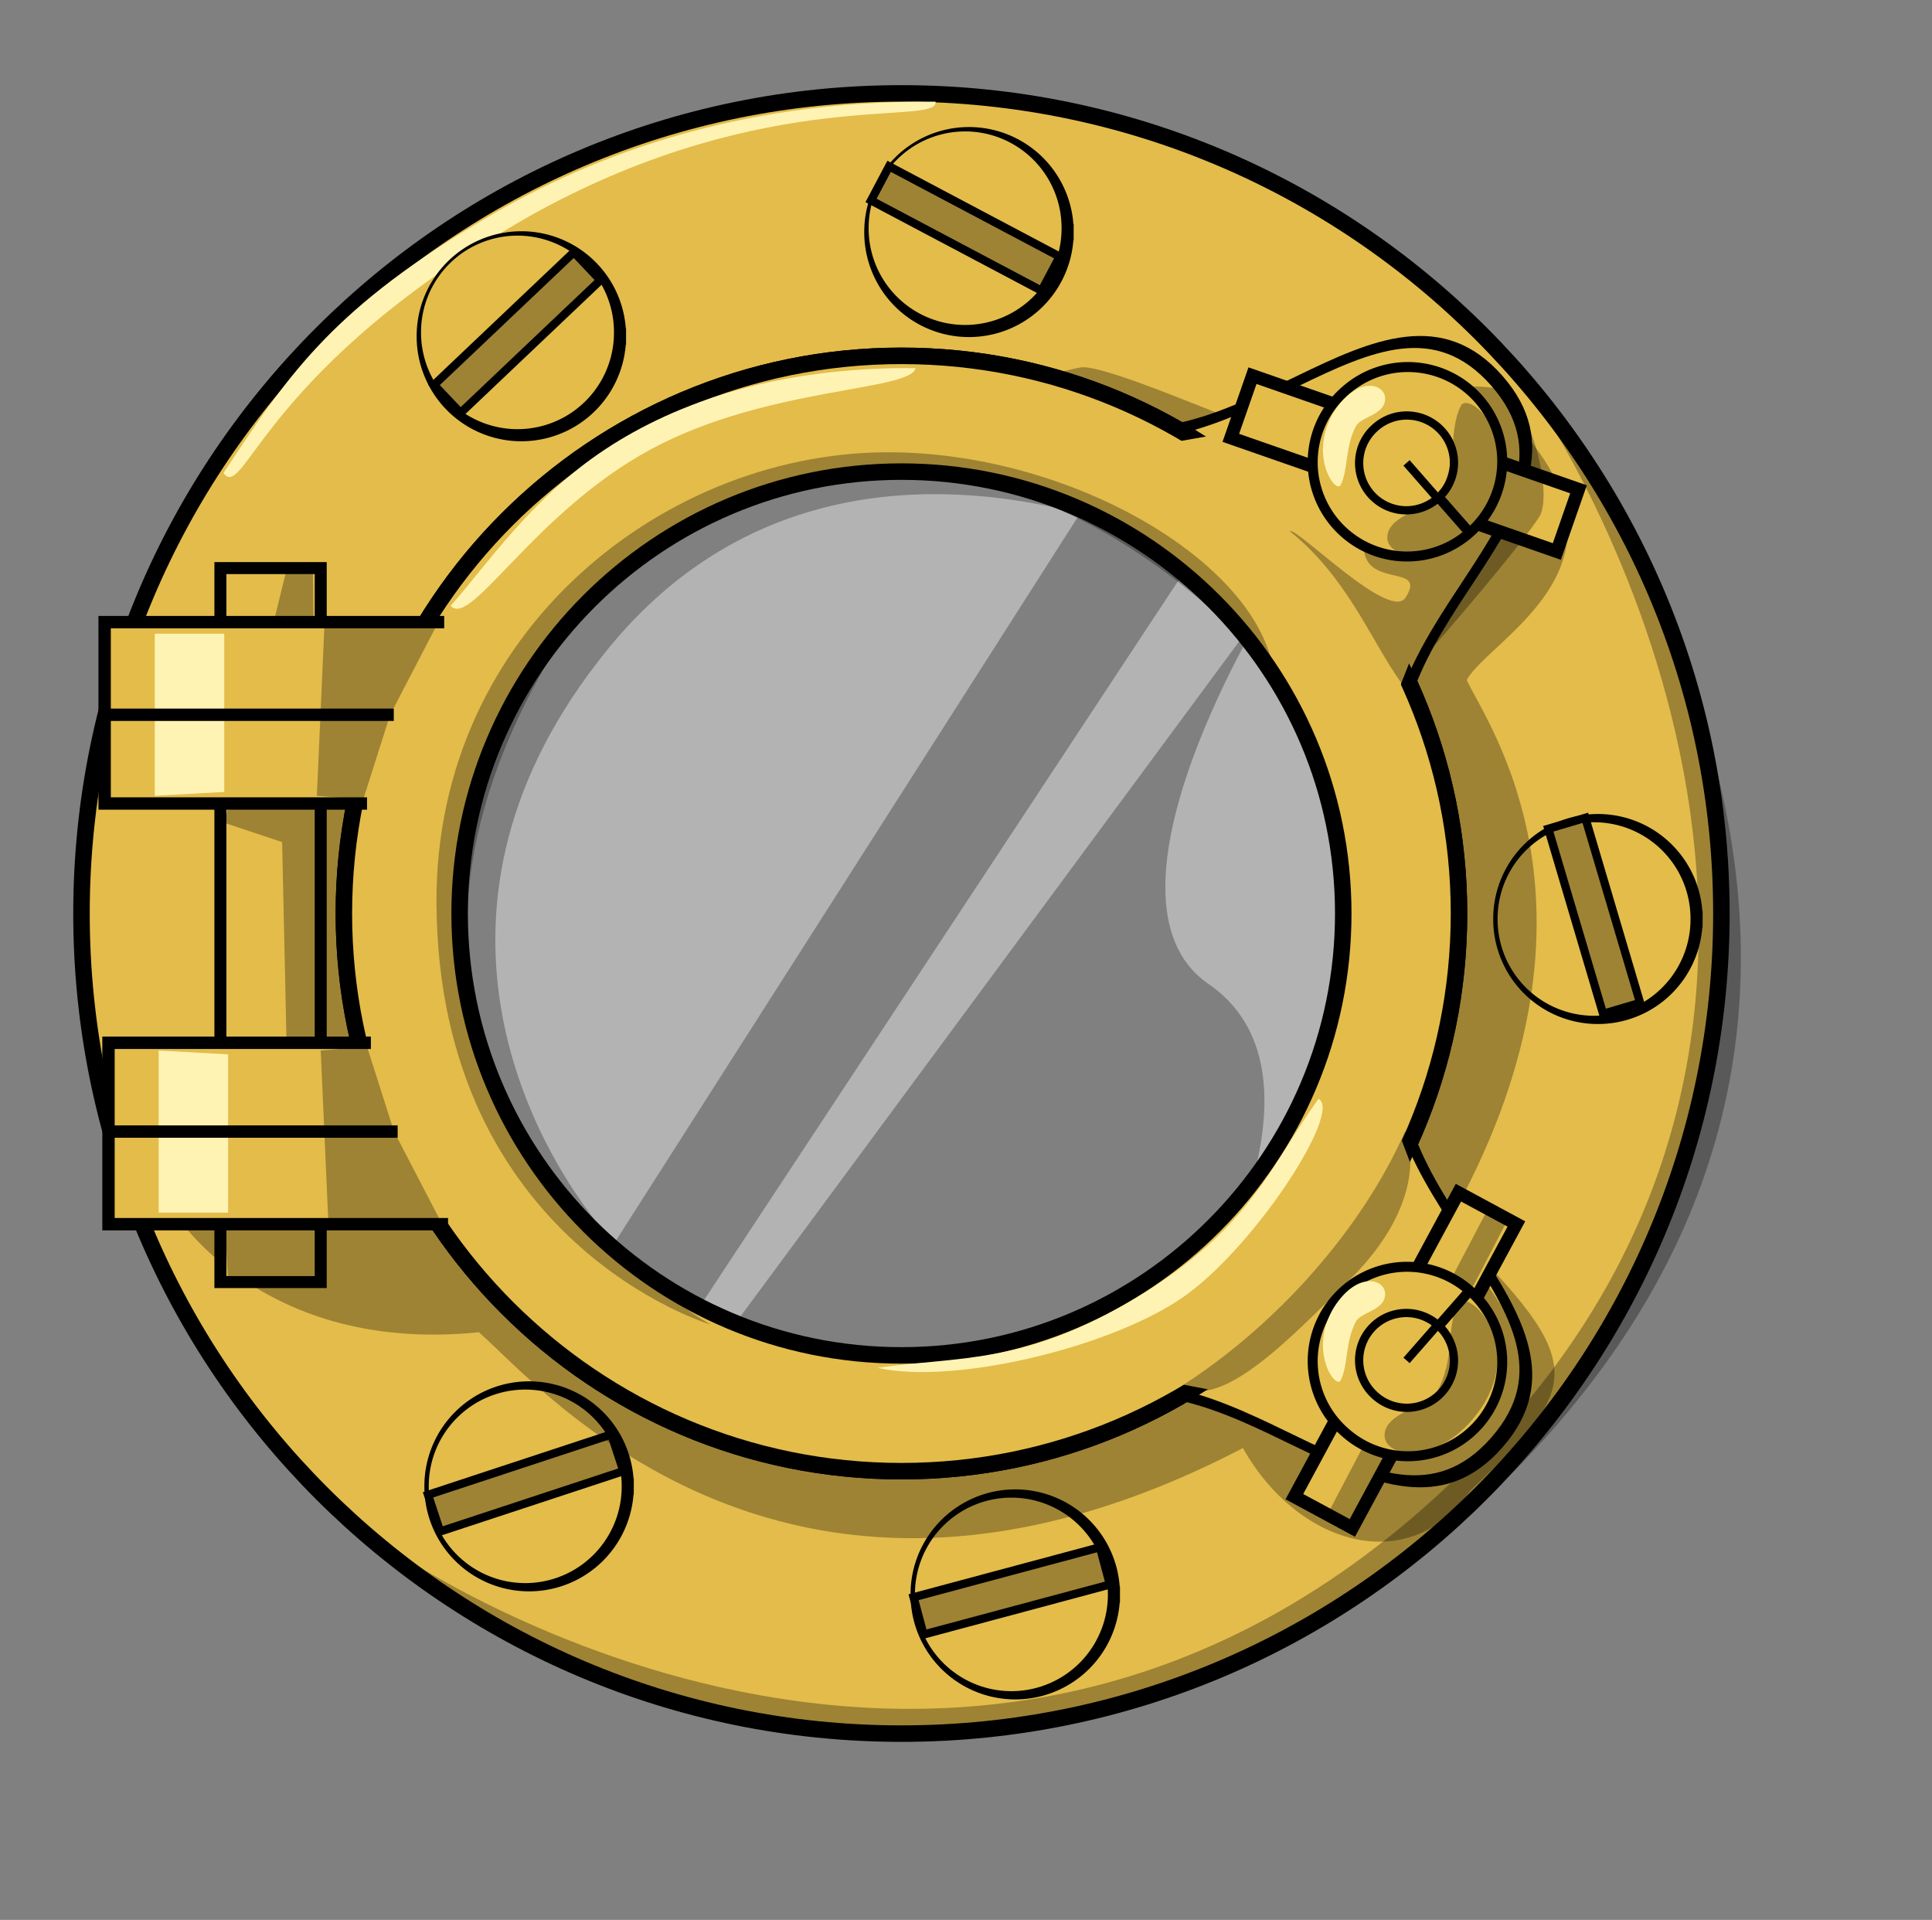 <?xml version="1.0" encoding="UTF-8" standalone="no"?>
<!DOCTYPE svg PUBLIC "-//W3C//DTD SVG 20010904//EN"
"http://www.w3.org/TR/2001/REC-SVG-20010904/DTD/svg10.dtd">
<!-- Created with Sodipodi ("http://www.sodipodi.com/") -->
<svg
   id="svg548"
   sodipodi:version="0.32"
   width="155mm"
   height="154mm"
   sodipodi:docbase="/home/fredrik/porthole/"
   sodipodi:docname="/home/fredrik/porthole/porthole.svg"
   xmlns="http://www.w3.org/2000/svg"
   xmlns:sodipodi="http://sodipodi.sourceforge.net/DTD/sodipodi-0.dtd"
   xmlns:xlink="http://www.w3.org/1999/xlink">
  <rect width="100%" height="100%" fill="#808080" stroke="none"/>
  <defs
     id="defs550">
    <linearGradient
       id="linearGradient679">
      <stop
         style="stop-color:#000;stop-opacity:1;"
         offset="0"
         id="stop680" />
      <stop
         style="stop-color:#fff;stop-opacity:1;"
         offset="1"
         id="stop681" />
    </linearGradient>
    <linearGradient
       id="linearGradient675">
      <stop
         style="stop-color:#ffffff;stop-opacity:1;"
         offset="0"
         id="stop676" />
      <stop
         style="stop-color:#a28fff;stop-opacity:1;"
         offset="1"
         id="stop677" />
    </linearGradient>
    <radialGradient
       xlink:href="#linearGradient675"
       id="radialGradient678"
       cx="0.269"
       cy="0.445"
       fx="0.269"
       fy="0.445"
       r="0.495"
       gradientUnits="objectBoundingBox"
       spreadMethod="pad" />
  </defs>
  <sodipodi:namedview
     id="base"
     showgrid="false"
     gridspacingy="5mm"
     gridspacingx="5mm"
     snaptogrid="false" />
  <path
     style="fill:#ffffff;fill-rule:evenodd;stroke:none;stroke-opacity:1;stroke-width:1pt;stroke-linejoin:miter;stroke-linecap:butt;fill-opacity:0.404;"
     d="M 360 171.919 L 210 399.419 L 218.75 406.919 L 385 181.919 C 385 181.919 328.75 271.919 366.25 298.169 C 428.75 340.669 290 488.169 425 311.919 C 425 289.419 400 185.669 400 185.669 L 360 171.919 z "
     id="path640"
     sodipodi:nodetypes="cccccccc" />
  <path
     style="fill:#ffffff;fill-rule:evenodd;stroke:none;stroke-opacity:1;stroke-width:1pt;stroke-linejoin:miter;stroke-linecap:butt;fill-opacity:0.402;"
     d="M 181.25 200.669 C 121.25 278.169 162.5 350.669 186.25 376.919 L 327.5 155.669 C 273.75 141.919 219.377 150.627 181.25 200.669 z "
     id="path638"
     sodipodi:nodetypes="cccs" />
  <path
     style="font-size:12;fill:#e3bc4b;fill-rule:evenodd;stroke:#000000;stroke-width:5;fill-opacity:1;"
     d="M 601.39 677.371 C 601.39 814.615 490.005 926 352.761 926 C 215.518 926 104.132 814.615 104.132 677.371 C 104.132 540.128 215.518 428.742 352.761 428.742 C 490.005 428.742 601.39 540.128 601.39 677.371 z M 521.829 677.371 C 521.829 770.697 446.087 846.438 352.761 846.438 C 259.436 846.438 183.693 770.697 183.693 677.371 C 183.693 584.045 259.436 508.303 352.761 508.303 C 446.087 508.303 521.829 584.045 521.829 677.371 z "
     id="path555"
     transform="translate(-79.424,-400.427)" />
  <path
     style="fill:#fff3b3;fill-rule:evenodd;stroke:none;stroke-opacity:1;stroke-width:1pt;stroke-linejoin:miter;stroke-linecap:butt;fill-opacity:1;"
     d="M 214.876 573.45 C 228.613 554.43 238.297 540.533 269.544 523.592 C 292.82 510.609 324.27 500.222 365.22 503.147 C 365.639 508.602 331.437 497.359 282.017 521.827 C 224.183 551.26 218.84 579.922 214.876 573.45 z "
     id="path666"
     sodipodi:nodetypes="cscsc"
     transform="matrix(1.479,-8.772640e-2,9.172000e-2,1.414,-302.635,-648.59)" />
  <path
     sodipodi:type="arc"
     style="fill-rule:evenodd;stroke:#000000;fill:#050401;fill-opacity:1;stroke-opacity:1;stroke-width:5;stroke-linejoin:miter;stroke-linecap:butt;stroke-dasharray:none;"
     id="path630"
     d="M 597.88 682.636 A 29.251 29.25 0 1 0 539.379,682.636 A 29.25 29.25 0 1 0 597.88 682.636 L 568.63 682.636 z"
     sodipodi:cx="568.629639"
     sodipodi:cy="682.635986"
     sodipodi:rx="29.250519"
     sodipodi:ry="29.250488"
     transform="translate(-84.104,-403.937)" />
  <path
     sodipodi:type="arc"
     style="fill-rule:evenodd;stroke:none;fill:#e3bc4a;fill-opacity:1;stroke-opacity:1;stroke-width:3.75;stroke-linejoin:miter;stroke-linecap:butt;stroke-dasharray:none;"
     id="path631"
     d="M 597.88 682.636 A 29.251 29.25 0 1 0 539.379,682.636 A 29.25 29.25 0 1 0 597.88 682.636 L 568.63 682.636 z"
     sodipodi:cx="568.629639"
     sodipodi:cy="682.635986"
     sodipodi:rx="29.250519"
     sodipodi:ry="29.250488"
     transform="translate(-85.274,-403.937)" />
  <rect
     style="font-size:12;fill-opacity:0.303;fill-rule:evenodd;stroke:#000000;stroke-width:2.5;"
     id="rect632"
     width="58.501"
     height="11.7"
     x="374.159"
     y="-390.449"
     transform="matrix(0.284,0.959,-0.959,0.284,0,0)" />
  <path
     sodipodi:type="arc"
     style="fill-rule:evenodd;stroke:#000000;fill:#050401;fill-opacity:1;stroke-opacity:1;stroke-width:5;stroke-linejoin:miter;stroke-linecap:butt;stroke-dasharray:none;"
     id="path633"
     d="M 597.88 682.636 A 29.251 29.25 0 1 0 539.379,682.636 A 29.25 29.25 0 1 0 597.88 682.636 L 568.63 682.636 z"
     sodipodi:cx="568.629639"
     sodipodi:cy="682.635986"
     sodipodi:rx="29.250519"
     sodipodi:ry="29.250488"
     transform="translate(-260.777,-199.184)" />
  <path
     sodipodi:type="arc"
     style="fill-rule:evenodd;stroke:none;fill:#e3bc4a;fill-opacity:1;stroke-opacity:1;stroke-width:3.75;stroke-linejoin:miter;stroke-linecap:butt;stroke-dasharray:none;"
     id="path634"
     d="M 597.88 682.636 A 29.251 29.25 0 1 0 539.379,682.636 A 29.25 29.25 0 1 0 597.88 682.636 L 568.63 682.636 z"
     sodipodi:cx="568.629639"
     sodipodi:cy="682.635986"
     sodipodi:rx="29.250519"
     sodipodi:ry="29.250488"
     transform="translate(-261.947,-199.184)" />
  <rect
     style="font-size:12;fill-opacity:0.303;fill-rule:evenodd;stroke:#000000;stroke-width:2.5;"
     id="rect635"
     width="58.501"
     height="11.7"
     x="142.146"
     y="539.378"
     transform="matrix(0.966,-0.259,0.259,0.966,0,0)" />
  <path
     sodipodi:type="arc"
     style="fill-rule:evenodd;stroke:#000000;fill:#050401;fill-opacity:1;stroke-opacity:1;stroke-width:5;stroke-linejoin:miter;stroke-linecap:butt;stroke-dasharray:none;"
     id="path636"
     d="M 597.88 682.636 A 29.251 29.25 0 1 0 539.379,682.636 A 29.25 29.25 0 1 0 597.88 682.636 L 568.63 682.636 z"
     sodipodi:cx="568.629639"
     sodipodi:cy="682.635986"
     sodipodi:rx="29.250519"
     sodipodi:ry="29.250488"
     transform="translate(-408.199,-231.944)" />
  <path
     sodipodi:type="arc"
     style="fill-rule:evenodd;stroke:none;fill:#e3bc4a;fill-opacity:1;stroke-opacity:1;stroke-width:3.75;stroke-linejoin:miter;stroke-linecap:butt;stroke-dasharray:none;"
     id="path637"
     d="M 597.88 682.636 A 29.251 29.25 0 1 0 539.379,682.636 A 29.25 29.25 0 1 0 597.88 682.636 L 568.63 682.636 z"
     sodipodi:cx="568.629639"
     sodipodi:cy="682.635986"
     sodipodi:rx="29.250519"
     sodipodi:ry="29.250488"
     transform="translate(-409.369,-231.945)" />
  <rect
     style="font-size:12;fill-opacity:0.303;fill-rule:evenodd;stroke:#000000;stroke-width:2.5;"
     id="rect638"
     width="58.501"
     height="11.7"
     x="-18.535"
     y="470.929"
     transform="matrix(0.95,-0.313,0.313,0.95,0,0)" />
  <path
     style="fill:#000000;fill-rule:evenodd;stroke:none;stroke-opacity:1;stroke-width:1pt;stroke-linejoin:miter;stroke-linecap:butt;fill-opacity:0.302;"
     d="M 211.774 605.415 C 211.774 606.585 147.422 624.135 147.422 624.135 L 166.143 730.607 L 129.872 764.537 C 129.872 764.537 155.613 811.338 224.644 804.318 C 244.534 821.868 319.415 910.789 456.308 839.419 C 472.688 868.669 506.619 879.199 525.339 852.289 C 558.099 820.699 562.78 814.848 518.319 771.557 C 572.14 676.785 530.019 619.455 524.169 606.585 C 531.189 593.714 581.5 570.314 535.869 525.853 C 499.598 503.623 460.988 529.363 458.648 529.363 C 456.308 529.363 414.187 510.643 407.167 511.813 C 400.147 512.983 373.236 521.173 373.236 521.173 L 477.368 582.014 C 477.368 582.014 503.108 651.045 503.108 652.215 C 503.108 653.385 489.068 745.817 489.068 745.817 C 489.068 745.817 427.057 812.508 424.717 813.678 C 422.377 814.848 335.796 828.888 328.776 828.888 C 321.755 828.888 246.874 783.258 243.364 780.918 C 239.854 778.578 209.434 697.846 208.264 691.996 C 207.093 686.146 212.944 606.585 211.774 605.415 z "
     id="path620"
     sodipodi:nodetypes="ccccccccccccccccccccc"
     transform="translate(-79.424,-400.427)" />
  <rect
     style="font-size:12;fill:#e3bc4a;fill-rule:evenodd;stroke:#000000;stroke-width:3.634;"
     id="rect566"
     width="30.421"
     height="216.454"
     x="66.829"
     y="172.227" />
  <path
     style="fill:#000000;fill-rule:evenodd;stroke:none;stroke-opacity:1;stroke-width:1pt;stroke-linejoin:miter;stroke-linecap:butt;fill-opacity:0.303;"
     d="M 174.333 573.824 L 166.143 573.824 L 147.423 649.875 L 164.973 655.726 L 167.313 762.197 L 147.423 768.047 L 148.593 789.108 L 176.673 787.938 L 174.333 573.824 z "
     id="path619"
     sodipodi:nodetypes="ccccccccc"
     transform="translate(-79.424,-400.427)" />
  <path
     style="font-size:12;fill:#e3bc4a;fill-rule:evenodd;stroke:#000000;stroke-width:3.75;"
     d="M 442.913 432.283 C 513.78 414.567 478.346 343.701 549.213 343.701 C 620.079 343.701 584.646 414.567 655.512 432.283 "
     id="path573"
     sodipodi:nodetypes="ccc"
     transform="matrix(0.493,0.561,-0.904,0.793,493.806,-465.246)" />
  <path
     style="font-size:12;fill:#e3bc4a;fill-rule:evenodd;stroke:#000000;stroke-width:3.75;"
     d="M 442.913 432.283 C 513.78 414.567 478.346 343.701 549.213 343.701 C 620.079 343.701 584.646 414.567 655.512 432.283 "
     id="path592"
     sodipodi:nodetypes="ccc"
     transform="matrix(0.493,-0.561,-0.904,-0.793,493.806,1018.005)" />
  <path
     sodipodi:type="arc"
     style="fill-rule:evenodd;stroke:#000000;fill:#050401;fill-opacity:1;stroke-opacity:1;stroke-width:5;stroke-linejoin:miter;stroke-linecap:butt;stroke-dasharray:none;"
     id="path598"
     d="M 597.88 682.636 A 29.251 29.25 0 1 0 539.379,682.636 A 29.25 29.25 0 1 0 597.88 682.636 L 568.63 682.636 z"
     sodipodi:cx="568.629639"
     sodipodi:cy="682.635986"
     sodipodi:rx="29.250519"
     sodipodi:ry="29.250488"
     transform="translate(-410.539,-580.61)" />
  <path
     style="font-size:12;fill:#e3bc4a;fill-rule:evenodd;stroke:#000000;stroke-width:5;"
     d="M 521.829 677.371 C 521.829 770.697 446.087 846.438 352.761 846.438 C 259.436 846.438 183.693 770.697 183.693 677.371 C 183.693 584.045 259.436 508.303 352.761 508.303 C 446.087 508.303 521.829 584.045 521.829 677.371 z M 486.728 677.371 C 486.728 751.321 426.711 811.337 352.761 811.337 C 278.811 811.337 218.794 751.321 218.794 677.371 C 218.794 603.42 278.811 543.403 352.761 543.403 C 426.711 543.403 486.728 603.42 486.728 677.371 z "
     id="path562"
     transform="translate(-79.424,-400.427)" />
  <path
     style="fill:#e3bc4b;fill-rule:evenodd;stroke:none;stroke-opacity:1;stroke-width:1pt;stroke-linejoin:miter;stroke-linecap:butt;fill-opacity:1;"
     d="M 424.717 536.383 L 477.368 527.023 L 510.714 591.374 L 499.599 619.455 L 424.717 536.383 z "
     id="path659"
     sodipodi:nodetypes="ccccc"
     transform="matrix(0.187,0.982,-0.982,0.187,866.048,-188.133)" />
  <path
     style="fill:#e3bc4b;fill-rule:evenodd;stroke:none;stroke-opacity:1;stroke-width:1pt;stroke-linejoin:miter;stroke-linecap:butt;fill-opacity:1;"
     d="M 424.717 536.383 L 477.368 527.023 L 510.714 591.374 L 499.599 619.455 L 424.717 536.383 z "
     id="path639"
     sodipodi:nodetypes="ccccc"
     transform="translate(-79.424,-400.427)" />
  <path
     style="fill:#fff3b3;fill-rule:evenodd;stroke:none;stroke-opacity:1;stroke-width:1pt;stroke-linejoin:miter;stroke-linecap:butt;fill-opacity:1;"
     d="M 219.964 567.974 C 231.664 556.274 246.436 536.901 269.544 523.592 C 292.652 510.283 324.168 501.87 365.118 504.795 C 363.07 511.752 319.857 507.578 283.44 524.397 C 247.023 541.216 225.453 575.368 219.964 567.974 z "
     id="path615"
     sodipodi:nodetypes="cscsc"
     transform="matrix(0.998,-6.191405e-2,6.191405e-2,0.998,-118.006,-369.579)" />
  <path
     style="fill:#000000;fill-rule:evenodd;stroke:none;stroke-opacity:1;stroke-width:1pt;stroke-linejoin:miter;stroke-linecap:butt;fill-opacity:0.303;"
     d="M 294.845 801.978 C 294.845 801.978 212.455 777.404 211.773 674.446 C 211.231 591.37 282.053 536.36 351.006 537.553 C 406.078 538.522 460.988 571.484 465.668 604.245 C 443.437 578.504 356.856 495.433 258.574 580.844 C 155.613 725.927 297.185 803.148 294.845 801.978 z "
     id="path622"
     sodipodi:nodetypes="cssccc"
     transform="translate(-79.424,-400.427)" />
  <path
     style="fill:#fff3b3;fill-rule:evenodd;stroke:none;stroke-opacity:1;stroke-width:1pt;stroke-linejoin:miter;stroke-linecap:butt;fill-opacity:1;"
     d="M 224.453 580.261 C 217.657 575.876 247.459 539.309 270.567 526 C 293.675 512.691 343.726 506.45 366.445 514.365 C 341.788 515.148 322.048 510.058 285.631 526.877 C 249.214 543.696 241.319 561.68 224.453 580.261 z "
     id="path623"
     sodipodi:nodetypes="cscsc"
     transform="matrix(-0.994,0.113,-0.113,-0.994,688.47,884.552)" />
  <path
     sodipodi:type="arc"
     style="fill-rule:evenodd;stroke:none;fill:#e3bc4a;fill-opacity:1;stroke-opacity:1;stroke-width:3.75;stroke-linejoin:miter;stroke-linecap:butt;stroke-dasharray:none;"
     id="path625"
     d="M 597.88 682.636 A 29.251 29.25 0 1 0 539.379,682.636 A 29.25 29.25 0 1 0 597.88 682.636 L 568.63 682.636 z"
     sodipodi:cx="568.629639"
     sodipodi:cy="682.635986"
     sodipodi:rx="29.250519"
     sodipodi:ry="29.250488"
     transform="translate(-411.709,-581.78)" />
  <rect
     style="font-size:12;fill-opacity:0.303;fill-rule:evenodd;stroke:#000000;stroke-width:2.5;"
     id="rect626"
     width="58.501"
     height="11.7"
     x="15.133"
     y="175.329"
     transform="matrix(0.725,-0.688,0.688,0.725,0,0)" />
  <path
     sodipodi:type="arc"
     style="fill-rule:evenodd;stroke:#000000;fill:#050401;fill-opacity:1;stroke-opacity:1;stroke-width:5;stroke-linejoin:miter;stroke-linecap:butt;stroke-dasharray:none;"
     id="path627"
     d="M 597.88 682.636 A 29.251 29.25 0 1 0 539.379,682.636 A 29.25 29.25 0 1 0 597.88 682.636 L 568.63 682.636 z"
     sodipodi:cx="568.629639"
     sodipodi:cy="682.635986"
     sodipodi:rx="29.250519"
     sodipodi:ry="29.250488"
     transform="translate(-274.817,-612.201)" />
  <path
     sodipodi:type="arc"
     style="fill-rule:evenodd;stroke:none;fill:#e3bc4a;fill-opacity:1;stroke-opacity:1;stroke-width:3.75;stroke-linejoin:miter;stroke-linecap:butt;stroke-dasharray:none;"
     id="path628"
     d="M 597.88 682.636 A 29.251 29.25 0 1 0 539.379,682.636 A 29.25 29.25 0 1 0 597.88 682.636 L 568.63 682.636 z"
     sodipodi:cx="568.629639"
     sodipodi:cy="682.635986"
     sodipodi:rx="29.250519"
     sodipodi:ry="29.250488"
     transform="translate(-275.987,-613.371)" />
  <rect
     style="font-size:12;fill-opacity:0.303;fill-rule:evenodd;stroke:#000000;stroke-width:2.5;"
     id="rect629"
     width="58.501"
     height="11.7"
     x="-320.293"
     y="69.859"
     transform="matrix(-0.884,-0.468,0.468,-0.884,0,0)" />
  <rect
     style="font-size:12;fill:#e3bc4a;fill-rule:evenodd;stroke:#000000;stroke-width:3.952;"
     id="rect576"
     width="104.717"
     height="19.972"
     x="396.232"
     y="-17.45"
     transform="matrix(0.944,0.329,-0.329,0.944,0,0)" />
  <path
     style="fill:#000000;fill-rule:evenodd;stroke:none;stroke-opacity:1;stroke-width:1pt;stroke-linejoin:miter;stroke-linecap:butt;fill-opacity:0.303;"
     d="M 471.518 558.614 C 488.48 572.086 495.272 590.442 504.318 602.933 C 542.765 559.292 544.994 553.792 544.994 553.792 C 548.386 545.933 541.719 521.173 533.529 517.663 C 525.339 514.153 499.598 520.003 499.598 520.003 C 499.598 520.003 498.161 550.756 493.481 560.116 C 490.575 576.583 512.225 567.311 505.577 577.741 C 501.316 585.548 473.532 557.292 471.518 558.614 z "
     id="path657"
     transform="matrix(1.035,0,0,1.042,-96.955,-421.051)"
     sodipodi:nodetypes="ccccccsc" />
  <path
     sodipodi:type="arc"
     style="font-size:12;fill:#e3bc4a;fill-rule:evenodd;stroke:#000000;stroke-width:2.812;"
     id="path574"
     d="M 602.362 405.709 A 26.575 26.575 0 1 0 549.213,405.709 A 26.575 26.575 0 1 0 602.362 405.709 L 575.787 405.709 z"
     sodipodi:cx="575.787354"
     sodipodi:cy="405.708618"
     sodipodi:rx="26.574799"
     sodipodi:ry="26.574829"
     transform="matrix(0.71,0.809,-0.809,0.71,346.184,-613.872)" />
  <path
     sodipodi:type="arc"
     style="font-size:12;fill:#e3bc4a;fill-rule:evenodd;stroke:#000000;stroke-width:4.645;stroke-dasharray:none;"
     id="path575"
     d="M 602.362 405.709 A 26.575 26.575 0 1 0 549.213,405.709 A 26.575 26.575 0 1 0 602.362 405.709 L 575.787 405.709 z"
     sodipodi:cx="575.787354"
     sodipodi:cy="405.708618"
     sodipodi:rx="26.574799"
     sodipodi:ry="26.574829"
     transform="matrix(0.355,0.405,-0.405,0.355,386.405,-236.885)" />
  <g
     id="g647"
     transform="translate(-79.424,-400.427)">
    <path
       style="font-size:12;fill:#e3bc4a;fill-rule:evenodd;stroke:#000000;stroke-width:3.75;"
       d="M 191.884 716.566 L 112.322 716.566 L 112.322 771.557 L 215.284 771.557 "
       id="path646"
       sodipodi:nodetypes="cccc" />
    <path
       transform="translate(-3.51,131.042)"
       style="font-size:12;fill:#fff3b3;fill-rule:evenodd;stroke-width:1pt;"
       d="M 131.042 587.864 L 131.042 637.005 L 152.103 637.005 L 152.103 589.034 L 131.042 587.864 z "
       id="path644" />
    <path
       style="font-size:12;fill:none;fill-rule:evenodd;stroke:#000000;stroke-width:3.75;"
       d="M 112.322 743.477 L 211.774 743.477 "
       id="path643"
       transform="matrix(0.882,0,0,1,13.214,-3.051758e-5)" />
    <path
       transform="matrix(1,-1.224606e-16,-1.224606e-16,-1,2.34,1358.251)"
       style="font-size:12;fill-opacity:0.303;fill-rule:evenodd;stroke-width:1pt;"
       d="M 176.673 586.694 L 174.333 639.345 L 188.373 640.515 L 196.563 614.775 L 211.774 585.524 L 176.673 586.694 z "
       id="path642" />
  </g>
  <g
     id="g652"
     transform="matrix(1,-1.224606e-16,-1.224606e-16,-1,-80.594,960.164)">
    <path
       style="font-size:12;fill:#e3bc4a;fill-rule:evenodd;stroke:#000000;stroke-width:3.75;"
       d="M 191.884 716.566 L 112.322 716.566 L 112.322 771.557 L 215.284 771.557 "
       id="path653"
       sodipodi:nodetypes="cccc" />
    <path
       transform="translate(-3.51,131.042)"
       style="font-size:12;fill:#fff3b3;fill-rule:evenodd;stroke-width:1pt;"
       d="M 131.042 587.864 L 131.042 637.005 L 152.103 637.005 L 152.103 589.034 L 131.042 587.864 z "
       id="path654" />
    <path
       style="font-size:12;fill:none;fill-rule:evenodd;stroke:#000000;stroke-width:3.75;"
       d="M 112.322 743.477 L 211.774 743.477 "
       id="path655"
       transform="matrix(0.882,0,0,1,13.214,-3.051758e-5)" />
    <path
       transform="matrix(1,-1.224606e-16,-1.224606e-16,-1,2.34,1358.251)"
       style="font-size:12;fill-opacity:0.303;fill-rule:evenodd;stroke-width:1pt;"
       d="M 176.673 586.694 L 174.333 639.345 L 188.373 640.515 L 196.563 614.775 L 211.774 585.524 L 176.673 586.694 z "
       id="path656" />
  </g>
  <path
     style="fill:#000000;fill-rule:evenodd;stroke:none;stroke-opacity:1;stroke-width:1pt;stroke-linejoin:miter;stroke-linecap:butt;fill-opacity:0.299;"
     d="M 437.588 821.868 C 466.839 803.148 492.578 773.897 505.448 744.647 C 507.789 749.327 511.257 768.439 486.728 791.448 C 470.685 807.262 449.678 829.278 437.588 821.868 z "
     id="path660"
     sodipodi:nodetypes="ccsc"
     transform="translate(-79.424,-401.597)" />
  <path
     style="fill:#000000;fill-rule:evenodd;stroke:none;stroke-opacity:1;stroke-width:1pt;stroke-linejoin:miter;stroke-linecap:butt;fill-opacity:0.302;"
     d="M 484.388 841.758 L 504.279 834.738 L 524.169 782.088 C 524.169 782.088 555.759 817.188 537.039 832.398 C 518.319 847.609 514.809 856.969 484.388 841.758 z "
     id="path667"
     sodipodi:nodetypes="ccccc"
     transform="translate(-79.424,-400.427)" />
  <rect
     style="font-size:12;fill:#e3bc4a;fill-rule:evenodd;stroke:#000000;stroke-width:3.952;"
     id="rect595"
     width="104.717"
     height="19.972"
     x="-212.845"
     y="-580.868"
     transform="matrix(0.475,-0.88,-0.88,-0.475,0,0)" />
  <path
     style="fill:#000000;fill-rule:evenodd;stroke:none;stroke-opacity:1;stroke-width:1pt;stroke-linejoin:miter;stroke-linecap:butt;fill-opacity:0.299;"
     d="M 530.019 768.047 L 482.048 859.309 L 489.068 861.649 L 535.869 771.557 L 530.019 768.047 z "
     id="path661"
     transform="translate(-79.424,-400.427)" />
  <path
     sodipodi:type="arc"
     style="font-size:12;fill:#e3bc4a;fill-rule:evenodd;stroke:#000000;stroke-width:2.812;"
     id="path593"
     d="M 602.362 405.709 A 26.575 26.575 0 1 0 549.213,405.709 A 26.575 26.575 0 1 0 602.362 405.709 L 575.787 405.709 z"
     sodipodi:cx="575.787354"
     sodipodi:cy="405.708618"
     sodipodi:rx="26.574799"
     sodipodi:ry="26.574829"
     transform="matrix(0.71,-0.809,-0.809,-0.71,346.184,1166.631)" />
  <path
     sodipodi:type="arc"
     style="font-size:12;fill:#e3bc4a;fill-rule:evenodd;stroke:#000000;stroke-width:4.645;stroke-dasharray:none;"
     id="path594"
     d="M 602.362 405.709 A 26.575 26.575 0 1 0 549.213,405.709 A 26.575 26.575 0 1 0 602.362 405.709 L 575.787 405.709 z"
     sodipodi:cx="575.787354"
     sodipodi:cy="405.708618"
     sodipodi:rx="26.574799"
     sodipodi:ry="26.574829"
     transform="matrix(0.355,-0.405,-0.405,-0.355,386.405,789.644)" />
  <path
     style="fill:#000000;fill-rule:evenodd;stroke:none;stroke-opacity:1;stroke-width:1pt;stroke-linejoin:miter;stroke-linecap:butt;fill-opacity:0.298;"
     d="M 521.486 795.785 C 523.674 790.463 542.224 806.848 528.506 827.375 C 516.153 845.115 499.255 842.586 499.255 835.566 C 499.255 828.545 512.663 826.778 515.21 822.211 C 520.652 812.454 517.842 803.271 521.486 795.785 z "
     id="path662"
     sodipodi:nodetypes="cssss"
     transform="translate(-79.424,-400.427)" />
  <path
     style="fill:#000000;fill-rule:evenodd;stroke:none;stroke-opacity:1;stroke-width:1pt;stroke-linejoin:miter;stroke-linecap:butt;fill-opacity:0.298;"
     d="M 521.486 795.785 C 523.674 790.463 542.224 806.848 528.506 827.375 C 516.153 845.115 499.255 842.586 499.255 835.566 C 499.255 828.545 512.663 826.778 515.21 822.211 C 520.652 812.454 517.842 803.271 521.486 795.785 z "
     id="path663"
     sodipodi:nodetypes="cssss"
     transform="translate(-78.596,-672.618)" />
  <path
     style="fill:#fff3b3;fill-rule:evenodd;stroke:none;stroke-opacity:1;stroke-width:1pt;stroke-linejoin:miter;stroke-linecap:butt;fill-opacity:1;"
     d="M 521.486 795.785 C 523.674 790.463 542.224 806.848 528.506 827.375 C 516.153 845.115 499.255 842.586 499.255 835.566 C 499.255 828.545 512.663 826.778 515.21 822.211 C 520.652 812.454 517.842 803.271 521.486 795.785 z "
     id="path664"
     sodipodi:nodetypes="cssss"
     transform="matrix(-0.516,-6.337643e-2,4.792578e-2,-0.682,637.568,722.634)" />
  <path
     style="fill:#fff3b3;fill-rule:evenodd;stroke:none;stroke-opacity:1;stroke-width:1pt;stroke-linejoin:miter;stroke-linecap:butt;fill-opacity:1;"
     d="M 521.486 795.785 C 523.674 790.463 542.224 806.848 528.506 827.375 C 516.153 845.115 499.255 842.586 499.255 835.566 C 499.255 828.545 512.663 826.778 515.21 822.211 C 520.652 812.454 517.842 803.271 521.486 795.785 z "
     id="path665"
     sodipodi:nodetypes="cssss"
     transform="matrix(-0.516,-6.337643e-2,4.792578e-2,-0.682,637.568,994.079)" />
  <path
     style="fill:#000000;fill-rule:evenodd;stroke:none;stroke-opacity:1;stroke-width:1pt;stroke-linejoin:miter;stroke-linecap:butt;fill-opacity:0.302;"
     d="M 197.733 869.839 C 197.733 869.839 372.442 992.892 521.829 847.609 C 655.945 718.315 569.8 552.764 535.869 508.303 C 562.78 543.404 686.802 709.547 527.679 856.969 C 368.556 986.841 241.024 903.769 197.733 869.839 z "
     id="path668"
     sodipodi:nodetypes="csccc"
     transform="translate(-79.424,-400.427)" />
</svg>
